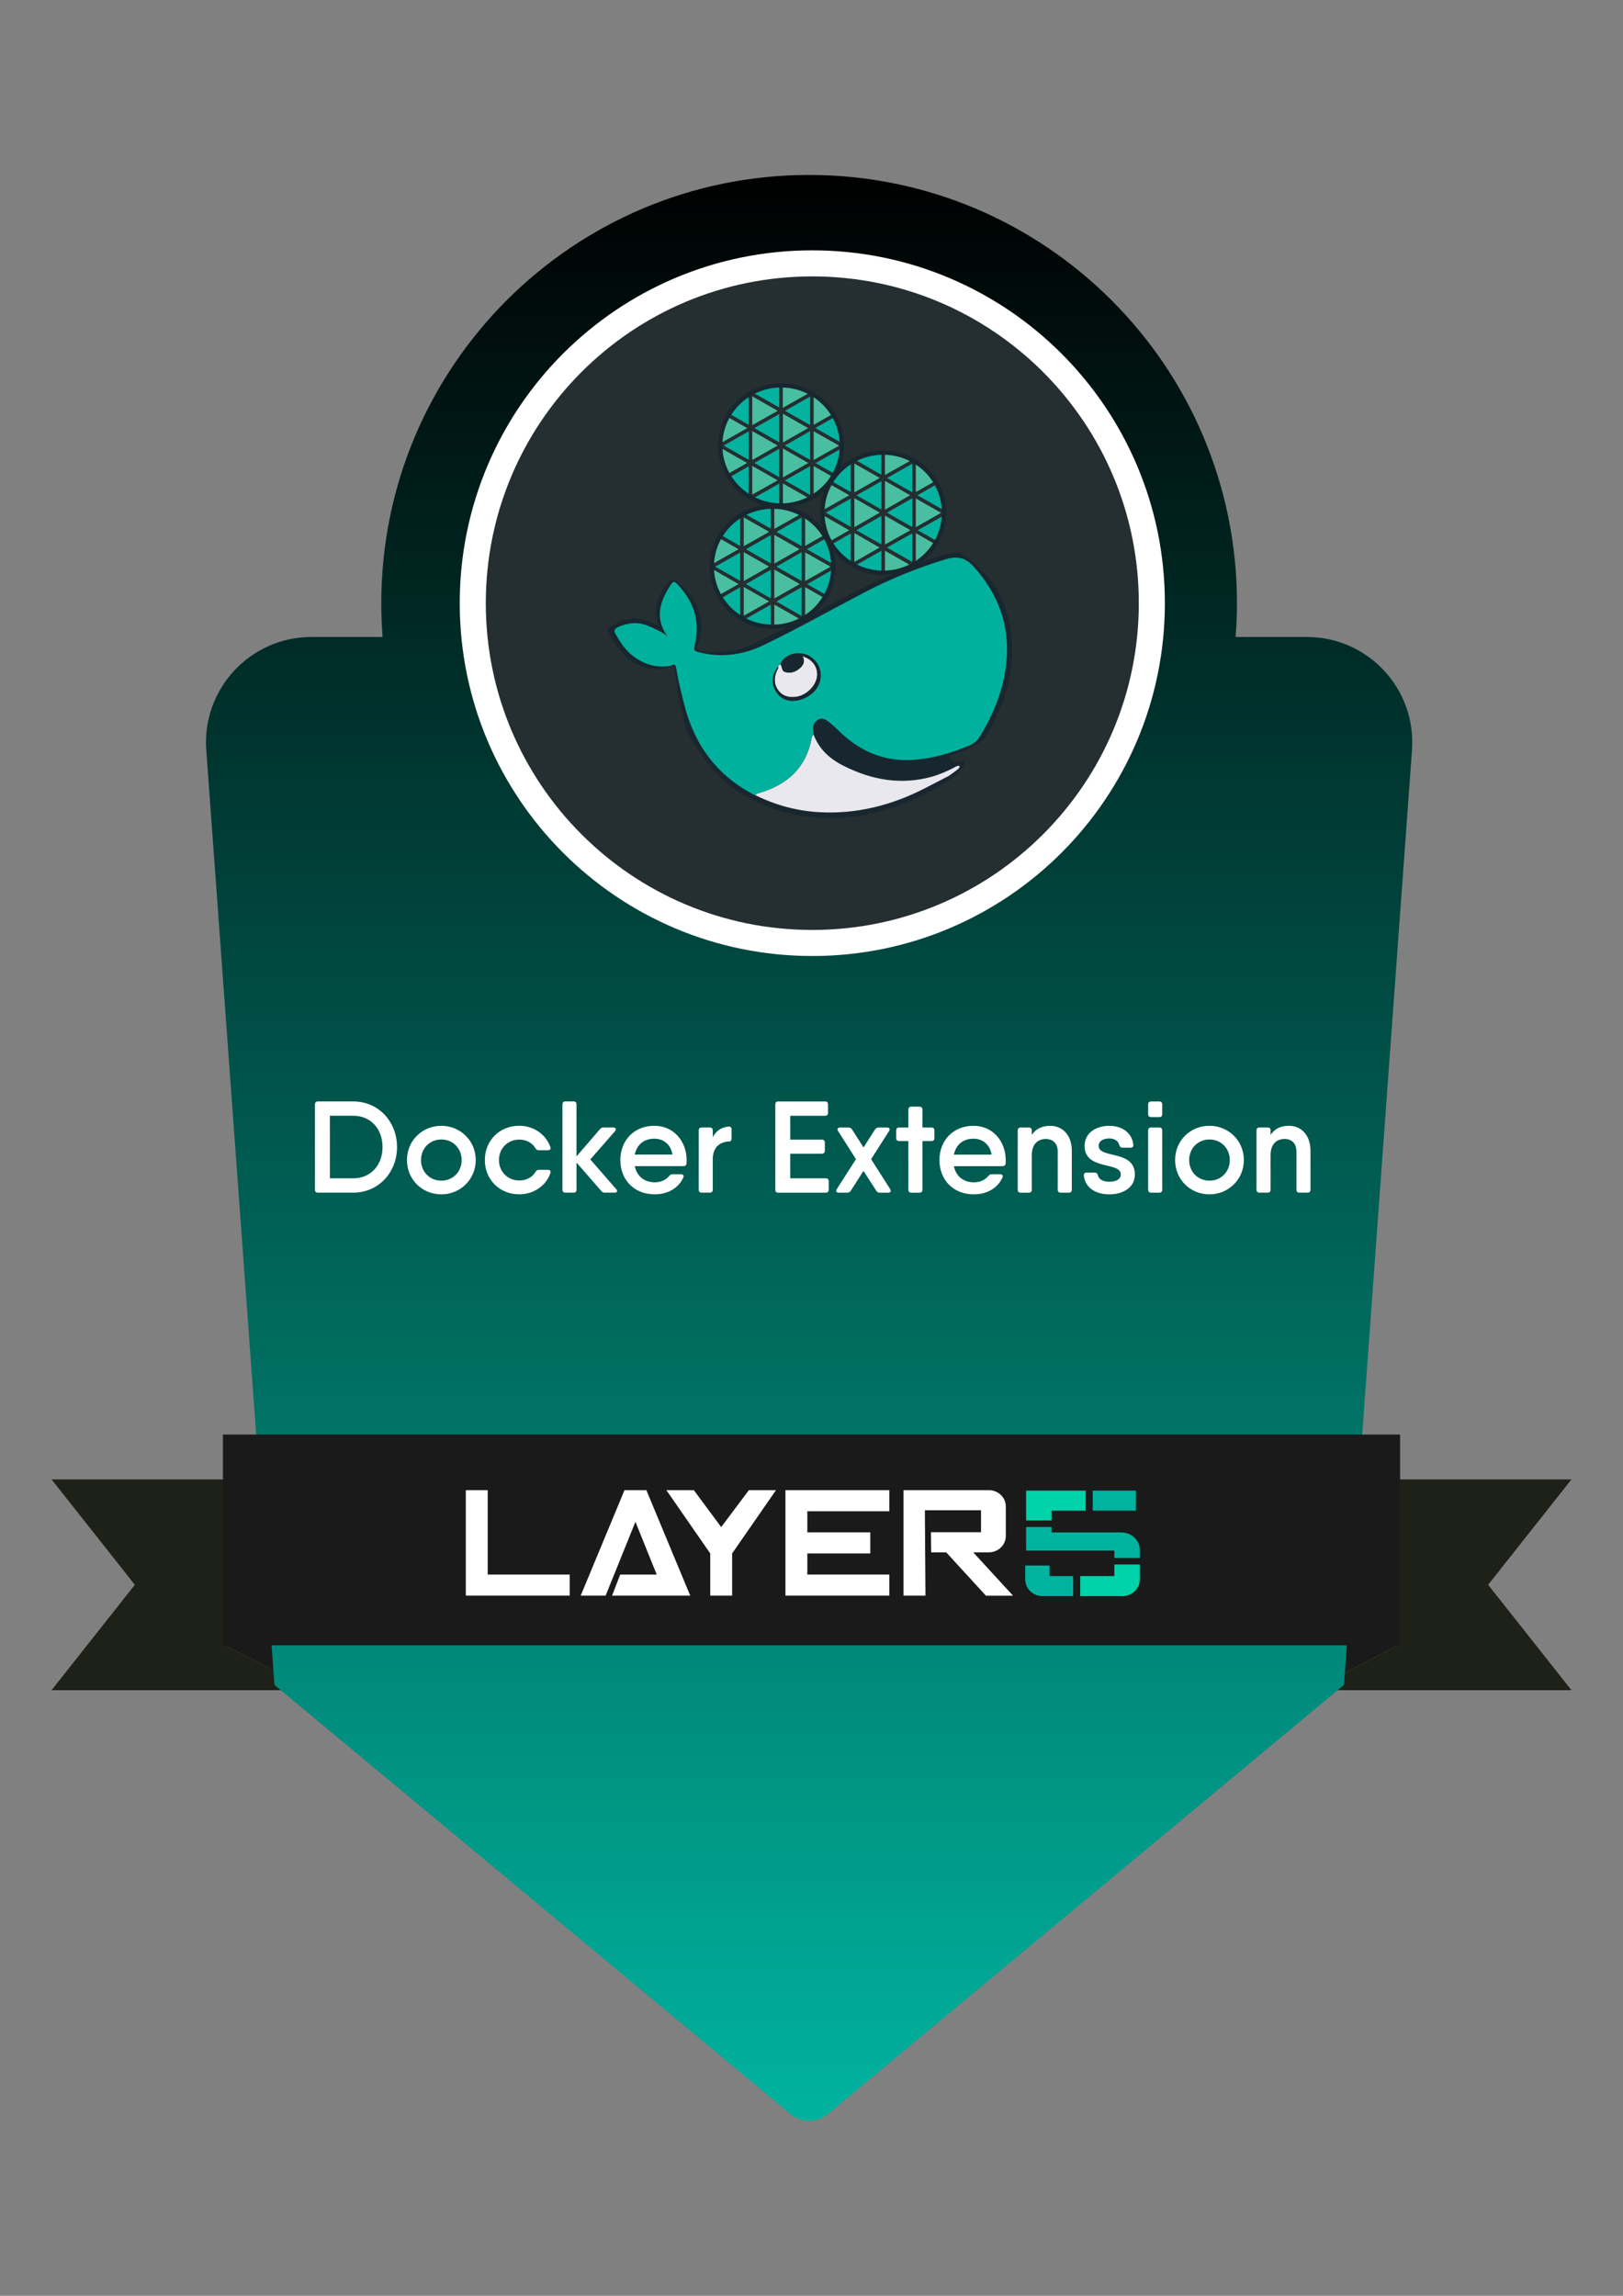 <?xml version="1.0" encoding="UTF-8"?>
<svg id="Layer_1" data-name="Layer 1" xmlns="http://www.w3.org/2000/svg" xmlns:xlink="http://www.w3.org/1999/xlink" viewBox="0 0 595.28 841.89">
  <rect x="0" y="0" width="595.28" height="841.89" fill="#808080" stroke="none"/>
  <defs>
    <style>
      .cls-1 {
        fill: #00b39f;
      }

      .cls-2 {
        fill: #fff;
      }

      .cls-3 {
        fill: #e8e8ee;
      }

      .cls-4 {
        fill: #252e31;
        stroke: #fff;
        stroke-width: 9.56px;
      }

      .cls-5 {
        fill: #03b29f;
      }

      .cls-6 {
        fill: #18272f;
      }

      .cls-7 {
        clip-path: url(#clippath-1);
      }

      .cls-8 {
        fill: #00b29e;
      }

      .cls-9 {
        fill: #00d3a9;
      }

      .cls-10 {
        clip-path: url(#clippath);
      }

      .cls-11 {
        fill: #a20e30;
      }

      .cls-12 {
        fill: #1e2117;
      }

      .cls-13, .cls-14 {
        fill: none;
      }

      .cls-15 {
        fill: #1a1a1a;
      }

      .cls-14 {
        stroke: #18272f;
        stroke-miterlimit: 10;
        stroke-width: 1.59px;
      }

      .cls-16 {
        fill: url(#linear-gradient);
      }

      .cls-17 {
        fill: #2c3476;
      }

      .cls-18 {
        fill: #4abea0;
      }
    </style>
    <clipPath id="clippath">
      <rect class="cls-13" x="18.91" y="64.17" width="557.47" height="713.56"/>
    </clipPath>
    <linearGradient id="linear-gradient" x1="296.78" y1="779.83" x2="296.78" y2="66.28" gradientTransform="translate(0 844) scale(1 -1)" gradientUnits="userSpaceOnUse">
      <stop offset="0" stop-color="#000"/>
      <stop offset="1" stop-color="#00b39f"/>
    </linearGradient>
    <clipPath id="clippath-1">
      <rect class="cls-13" x="222.78" y="140.62" width="148.48" height="159.28"/>
    </clipPath>
  </defs>
  <g class="cls-10">
    <g>
      <path class="cls-15" d="m480.87,602.94v16.86l32.65-16.86h-32.65Z"/>
      <path class="cls-15" d="m114.41,619.8v-16.86h-32.65l32.65,16.86Z"/>
      <path class="cls-12" d="m576.37,542.52H18.91l30.55,38.64-30.55,38.64h95.5l-32.65-16.86h32.65v-19.01h366.46v19.01h32.65l-32.65,16.86h95.5l-30.55-38.64,30.55-38.64Z"/>
      <path class="cls-16" d="m517.88,275.16l-24.94,342.73-189.32,157.36c-3.92,3.3-9.75,3.3-13.67,0l-189.28-157.36-25.01-342.73c-1.69-22.44,16.09-41.57,38.58-41.57h26.09c-.32-4.09-.48-8.22-.48-12.4,0-86.74,70.27-157.03,156.92-157.03s156.92,70.29,156.92,157.03c0,4.17-.16,8.31-.51,12.4h26.15c22.49,0,40.26,19.13,38.54,41.57Z"/>
      <path class="cls-4" d="m297.92,345.8c68.77,0,124.55-55.79,124.55-124.61s-55.78-124.61-124.55-124.61-124.52,55.79-124.52,124.61,55.75,124.61,124.52,124.61Z"/>
      <g class="cls-7">
        <g>
          <path class="cls-6" d="m265.46,286.12c-4.65-4.21-10.29-11.73-13.06-17.1-1.24-2.47-1.5-5.26-2.2-7.89-1.4-5.05-2.04-10.27-2.71-15.45-.13-.89-.19-1.62-1.34-1.5,1.31-.97,1.75-.16,1.91.97.8,4.57,1.85,9.02,2.99,13.51,3.76,14.72,12.11,26,25.96,33.04,7.33,3.64,15.07,5.74,23.19,6.23,13.86.81,26.79-2.51,38.99-8.77,2.93-1.5,5.86-3.03,8.76-4.53,7.74-4.45,1.88,1.62-9.94,7.16-11.69,5.78-24.08,8.86-37.24,8.09-13.22-.81-25.2-4.97-35.33-13.75Z"/>
          <path class="cls-6" d="m352.68,279.28c-.35.04,1.75-.28,1.18.73-1.59,2.87-5.32,6.75-5.89,4.53-.29-.2,3.79-3.96,3.66-3.64l.06-.04c-.83,0-1.4.49-2.04.81-2.55,1.25-5.16,2.43-7.93,3.19-11.28,3.11-22.01,1.17-32.24-3.96-5.03-2.51-9.05-6.11-11.09-11.52-.06-.32-.06-.65-.13-.97-.38-1.82.06-3.4,1.66-4.41,1.53-.97,2.93-.12,4.11.81,1.21.97,2.36,2.02,3.47,3.11,7.33,7.16,16.02,11.28,26.5,10.8,7.52-.32,14.65-2.43,21.57-5.34,1.47-.61,2.71-1.54,3.57-2.91,5.35-8.61,9.08-17.83,9.97-27.94,1.24-13.26-3.09-24.75-12.04-34.73-2.9-3.23-5.92-3.96-10.07-2.71-10.35,3.07-20.29,7.16-29.85,12.13-12.42,6.47-24.59,13.38-37.24,19.45-7.2,3.44-14.84,4.57-22.81,2.75-2.74-.65-2.8-.73-2.17-3.56,1.91-8.49-.73-15.57-6.66-21.71-.96-.97-1.37-1.01-2.17.2-4.01,6.07-6.15,12.21-1.37,18.96-2.29-1.74-4.84-2.83-7.39-3.88-3.66-1.46-7.17-.97-10.67.57-1.21.57-1.66,1.17-.96,2.47,1.78,3.19,3.79,6.23,6.82,8.41,4.05,2.95,8.57,4.21,13.57,3.28-2.39,1.46-5,1.46-7.58,1.01-6.18-1.05-10.29-4.93-13.44-9.95-.86-1.37-1.59-2.79-2.36-4.21.13-.73.73-.93,1.27-1.17,1.75-1.01,3.47-2.18,5.48-2.63.19,0,.35-.04.57-.04,4.05-1.05,7.61.2,11.05,2.18.06.04.16.12.29.16v-.4c-1.82-5.18-.41-9.75,2.52-14.07.19-.2.35-.44.51-.65,2.2-2.39,2.8-2.35,5.16-.12,2.71,2.59,5.1,5.38,6.37,8.94,1.59,4.45,1.82,8.94-.06,13.34-.7,1.66.06,2.06,1.37,2.26,2.83.45,6.59.4,9.43.04.76-.12,4.87-.32,9.91-2.87,19.11-9.62,61.42-29.96,61.42-29.96,0,0,7.42-2.51,11.34-3.23,1.62-.32,3.03-.08,4.4.89,13.51,9.7,18.48,23.13,17.3,39.1-.7,9.46-4.24,18.07-8.82,26.32-1.62,2.91-4.59,4.37-7.49,5.66-2.2,1.01-4.56,1.74-6.88,2.63,1.08,1.37,2.1,2.51,3.57,2.18m-49.98-56.17c.45-.2,1.12-.32,1.69-.85l-1.69.85Zm-18.79,9.66l28.51-14.8c7.42-4.08,26.89-12.29,26.89-12.29"/>
          <path class="cls-3" d="m298.4,269.36c2.01,5.42,6.05,9.02,11.09,11.52,10.23,5.14,20.96,7.08,32.24,3.96,2.77-.77,5.35-1.9,7.9-3.19.67-.32,1.24-.85,2.07-.81,1.27.49-2.26,2.59-3.69,3.68-2.9,1.5-5.86,3.03-8.76,4.53-12.23,6.27-25.13,9.58-38.96,8.77-8.16-.49-15.93-2.59-23.22-6.23.38-.69,1.11-.69,1.72-.89,10.03-3.03,16.76-9.14,18.83-19.61.1-.65.22-1.29.8-1.74Z"/>
          <path class="cls-8" d="m298.4,269.36c-.57.44-.76,1.09-.86,1.78-2.07,10.47-8.82,16.58-18.86,19.61-.64.2-1.34.16-1.72.89-13.83-7.04-22.14-18.28-25.93-33.04-1.15-4.49-2.23-8.94-2.99-13.51-.22-1.13-.61-1.94-1.94-.97-5.03.89-9.52-.32-13.54-3.28-3.03-2.22-5.03-5.22-6.82-8.41-.7-1.25-.29-1.9.96-2.47,3.5-1.54,7.01-2.02,10.64-.57,2.58,1.01,5.13,2.14,7.42,3.88-4.78-6.75-2.64-12.9,1.34-18.96.83-1.21,1.24-1.17,2.2-.2,5.93,6.15,8.54,13.22,6.66,21.71-.61,2.83-.57,2.91,2.17,3.56,7.93,1.86,15.61.69,22.81-2.75,12.65-6.07,24.85-12.98,37.24-19.45,9.56-4.97,19.5-9.02,29.85-12.13,4.14-1.21,7.17-.53,10.07,2.71,8.95,9.95,13.28,21.43,12.04,34.73-.89,10.11-4.65,19.33-9.97,27.94-.86,1.37-2.13,2.3-3.57,2.91-6.91,2.91-14.05,5.01-21.57,5.34-10.48.49-19.18-3.6-26.5-10.8-1.12-1.09-2.26-2.14-3.47-3.11-1.18-.93-2.58-1.78-4.11-.81-1.59,1.01-2.04,2.59-1.66,4.41.06.28.06.65.13.97Zm-12.2-25.76c-.29.28-.57.53-.86.81-1.53,2.14-2.48,4.49-1.66,7.12,1.66,5.18,6.47,6.87,11.79,4.29,6.15-2.99,7.42-10.19,2.58-14.4-3.76-3.28-10.38-2.02-11.85,2.18Z"/>
          <path class="cls-17" d="m241.45,229.04v.4c-.1-.04-.16-.12-.29-.16.1-.08.16-.16.29-.24Z"/>
          <path class="cls-3" d="m285.34,244.41c.29-.28.57-.53.86-.81.8.81.32,2.43,1.78,2.83,1.94.53,3.6,0,5.07-1.17,1.34-1.05,2.23-2.35,1.53-4.16.13-.08.19-.2.32-.28,3.38,1.17,5.29,4.21,4.75,7.44-.51,3.4-3.89,6.63-7.33,7.2-2.64.44-5.03,0-6.75-2.18-1.72-2.14-1.75-4.53-.76-7.04.19-.57.76-1.09.54-1.82Z"/>
          <path class="cls-6" d="m294.61,241.11c.7,1.82-.19,3.11-1.5,4.16-1.47,1.21-3.15,1.7-5.1,1.17-1.47-.4-.96-2.02-1.78-2.83,1.47-4.21,8.09-5.42,11.88-2.18,4.84,4.21,3.54,11.44-2.58,14.4-5.32,2.59-10.16.89-11.82-4.29-.8-2.63.1-4.97,1.66-7.12.26.73-.32,1.25-.57,1.86-.99,2.51-.89,4.89.76,7.04,1.72,2.18,4.11,2.63,6.75,2.18,3.5-.61,6.82-3.8,7.33-7.2.54-3.23-1.37-6.27-4.75-7.44-.16-.04-.29-.12-.45-.16.03.08.13.24.16.4Z"/>
          <path class="cls-3" d="m294.61,241.1c-.03-.16-.06-.32-.16-.49.16.04.29.12.45.16-.06.12-.19.2-.29.32Z"/>
          <path class="cls-18" d="m284,196.14v10.55l9.27-5.3-9.27-5.26Z"/>
          <path class="cls-18" d="m284,208.88v10.59l9.33-5.3-9.33-5.3Z"/>
          <path class="cls-5" d="m282.7,206.61v-10.39l-9.11,5.18,9.11,5.22Z"/>
          <path class="cls-5" d="m264.41,219.42c1.78,2.83,4.2,5.26,7.07,7.04v-11.08l-7.07,4.04Z"/>
          <path class="cls-5" d="m282.7,219.43v-10.47l-9.14,5.22,9.14,5.26Z"/>
          <path class="cls-18" d="m272.79,225.81l9.3-5.26-9.3-5.3v10.55Z"/>
          <path class="cls-5" d="m294.01,225.87v-10.51l-9.24,5.22,9.24,5.3Z"/>
          <path class="cls-5" d="m303.05,218.22c1.56-2.83,2.45-6.02,2.61-9.46l-9.62,5.46,7.01,4Z"/>
          <path class="cls-18" d="m295.31,213.08l9.3-5.26-9.3-5.26v10.51Z"/>
          <path class="cls-5" d="m294.01,200.25v-10.43l-9.21,5.22,9.21,5.22Z"/>
          <path class="cls-5" d="m294.01,213.04v-10.55l-9.24,5.3,9.24,5.26Z"/>
          <path class="cls-18" d="m272.79,202.49v10.59l9.3-5.3-9.3-5.3Z"/>
          <path class="cls-5" d="m282.7,185.74c-3.5.12-6.88,1.01-9.78,2.55l9.78,5.58v-8.13Z"/>
          <path class="cls-18" d="m272.79,189.75v10.55l9.33-5.26-9.33-5.3Z"/>
          <path class="cls-5" d="m271.48,189.15c-2.87,1.78-5.29,4.21-7.07,7.04l7.07,4.04v-11.08Z"/>
          <path class="cls-18" d="m293.91,188.37c-2.93-1.58-6.28-2.51-9.91-2.63v8.21l9.91-5.58Z"/>
          <path class="cls-18" d="m261.07,208.56c.1,3.52,1.05,6.79,2.64,9.7l7.17-4.08-9.81-5.62Z"/>
          <path class="cls-18" d="m263.71,197.31c-1.59,2.91-2.55,6.19-2.64,9.66l9.84-5.58-7.2-4.08Z"/>
          <path class="cls-5" d="m272.89,227.27c2.93,1.54,6.28,2.47,9.81,2.59v-8.13l-9.81,5.54Z"/>
          <path class="cls-18" d="m302.35,196.18c-1.75-2.83-4.17-5.26-7.04-7.04v11.04l7.04-4Z"/>
          <path class="cls-18" d="m295.31,226.42c2.87-1.78,5.29-4.21,7.07-7.08l-7.07-4.04v11.12Z"/>
          <path class="cls-5" d="m305.67,206.94c-.13-3.48-1.05-6.71-2.64-9.58l-7.1,4.04,9.75,5.54Z"/>
          <path class="cls-18" d="m284,229.83c3.54-.12,6.88-1.01,9.81-2.55l-9.81-5.58v8.13Z"/>
          <path class="cls-5" d="m271.48,213v-10.39l-9.17,5.18,9.17,5.22Z"/>
          <path class="cls-18" d="m324.59,176.36v10.55l9.24-5.3-9.24-5.26Z"/>
          <path class="cls-18" d="m324.59,189.1v10.59l9.33-5.26-9.33-5.34Z"/>
          <path class="cls-5" d="m323.28,186.85v-10.39l-9.14,5.18,9.14,5.22Z"/>
          <path class="cls-5" d="m304.96,199.66c1.82,2.83,4.24,5.26,7.1,7.04v-11.08l-7.1,4.04Z"/>
          <path class="cls-5" d="m323.28,199.65v-10.47l-9.17,5.26,9.17,5.22Z"/>
          <path class="cls-18" d="m313.37,206.05l9.24-5.26-9.24-5.3v10.55Z"/>
          <path class="cls-5" d="m334.59,206.08v-10.51l-9.27,5.22,9.27,5.3Z"/>
          <path class="cls-5" d="m343.64,198.44c1.53-2.83,2.45-6.03,2.61-9.46l-9.65,5.46,7.04,4Z"/>
          <path class="cls-18" d="m335.9,193.32l9.27-5.26-9.27-5.26v10.51Z"/>
          <path class="cls-5" d="m334.59,180.53v-10.47l-9.24,5.22,9.24,5.26Z"/>
          <path class="cls-5" d="m334.59,193.26v-10.55l-9.27,5.3,9.27,5.26Z"/>
          <path class="cls-18" d="m313.37,182.7v10.63l9.3-5.34-9.3-5.3Z"/>
          <path class="cls-5" d="m323.28,165.98c-3.54.12-6.88,1.01-9.78,2.55l9.78,5.58v-8.13Z"/>
          <path class="cls-18" d="m313.37,170.01v10.55l9.3-5.3-9.3-5.26Z"/>
          <path class="cls-5" d="m312.04,169.36c-2.87,1.78-5.29,4.21-7.1,7.04l7.1,4.04v-11.08Z"/>
          <path class="cls-18" d="m334.49,168.61c-2.96-1.58-6.31-2.51-9.91-2.63v8.21l9.91-5.58Z"/>
          <path class="cls-18" d="m301.62,188.83c.13,3.52,1.08,6.79,2.68,9.7l7.17-4.08-9.84-5.62Z"/>
          <path class="cls-18" d="m304.3,177.53c-1.59,2.91-2.55,6.19-2.68,9.66l9.88-5.58-7.2-4.08Z"/>
          <path class="cls-5" d="m313.44,207.51c2.96,1.54,6.28,2.47,9.84,2.59v-8.13l-9.84,5.54Z"/>
          <path class="cls-18" d="m342.94,176.45c-1.78-2.83-4.17-5.26-7.04-7.04v11.04l7.04-4Z"/>
          <path class="cls-18" d="m335.9,206.64c2.87-1.78,5.26-4.21,7.07-7.08l-7.07-4.04v11.12Z"/>
          <path class="cls-5" d="m346.25,187.16c-.13-3.48-1.08-6.71-2.68-9.58l-7.07,4.04,9.75,5.54Z"/>
          <path class="cls-18" d="m324.59,210.09c3.54-.12,6.88-1.01,9.78-2.55l-9.78-5.58v8.13Z"/>
          <path class="cls-5" d="m312.04,193.22v-10.39l-9.14,5.18,9.14,5.22Z"/>
          <path class="cls-18" d="m287.16,151.74v10.51l9.24-5.26-9.24-5.26Z"/>
          <path class="cls-18" d="m287.16,164.49v10.59l9.3-5.3-9.3-5.3Z"/>
          <path class="cls-5" d="m285.82,162.21v-10.39l-9.14,5.18,9.14,5.22Z"/>
          <path class="cls-5" d="m267.53,175.03c1.78,2.83,4.21,5.26,7.07,7.04v-11.08l-7.07,4.04Z"/>
          <path class="cls-5" d="m285.82,174.99v-10.43l-9.14,5.22,9.14,5.22Z"/>
          <path class="cls-18" d="m275.91,181.37l9.3-5.22-9.3-5.3v10.51Z"/>
          <path class="cls-5" d="m297.13,181.47v-10.51l-9.27,5.22,9.27,5.3Z"/>
          <path class="cls-5" d="m306.17,173.82c1.56-2.83,2.45-6.02,2.61-9.46l-9.65,5.46,7.04,4Z"/>
          <path class="cls-18" d="m298.43,168.68l9.33-5.26-9.33-5.26v10.51Z"/>
          <path class="cls-5" d="m297.13,155.86v-10.43l-9.21,5.22,9.21,5.22Z"/>
          <path class="cls-5" d="m297.13,168.64v-10.55l-9.27,5.3,9.27,5.26Z"/>
          <path class="cls-18" d="m275.91,158.09v10.59l9.33-5.3-9.33-5.3Z"/>
          <path class="cls-5" d="m285.82,141.34c-3.54.12-6.88,1.01-9.78,2.55l9.78,5.58v-8.13Z"/>
          <path class="cls-18" d="m275.91,145.35v10.55l9.33-5.26-9.33-5.3Z"/>
          <path class="cls-5" d="m274.61,144.7c-2.87,1.78-5.29,4.21-7.07,7.04l7.07,4.04v-11.08Z"/>
          <path class="cls-18" d="m297.03,143.97c-2.93-1.58-6.31-2.51-9.91-2.63v8.21l9.91-5.58Z"/>
          <path class="cls-18" d="m264.16,164.16c.13,3.52,1.08,6.79,2.68,9.7l7.17-4.08-9.84-5.62Z"/>
          <path class="cls-18" d="m266.87,152.91c-1.59,2.91-2.55,6.19-2.68,9.66l9.88-5.58-7.2-4.08Z"/>
          <path class="cls-5" d="m276.01,182.87c2.93,1.54,6.24,2.47,9.81,2.59v-8.13l-9.81,5.54Z"/>
          <path class="cls-18" d="m305.47,151.79c-1.75-2.83-4.17-5.26-7.04-7.04v11.04l7.04-4Z"/>
          <path class="cls-18" d="m298.43,182.03c2.87-1.78,5.29-4.21,7.07-7.08l-7.07-4.04v11.12Z"/>
          <path class="cls-5" d="m308.79,162.5c-.13-3.48-1.05-6.71-2.68-9.58l-7.07,4.04,9.75,5.54Z"/>
          <path class="cls-18" d="m287.16,185.43c3.54-.12,6.88-1.01,9.81-2.55l-9.81-5.58v8.13Z"/>
          <path class="cls-5" d="m274.61,168.6v-10.43l-9.17,5.22,9.17,5.22Z"/>
          <path class="cls-14" d="m286.49,185.39c12.3,0,22.3-9.87,22.3-22.04s-10-22.04-22.3-22.04-22.33,9.87-22.33,22.04,10,22.04,22.33,22.04Z"/>
          <path class="cls-14" d="m283.37,229.86c12.33,0,22.3-9.87,22.3-22.04s-9.97-22.04-22.3-22.04-22.3,9.87-22.3,22.04,9.97,22.04,22.3,22.04Z"/>
          <path class="cls-14" d="m323.92,210.05c12.33,0,22.33-9.87,22.33-22.04s-10-22.04-22.33-22.04-22.3,9.87-22.3,22.04,10,22.04,22.3,22.04Z"/>
        </g>
      </g>
      <path class="cls-11" d="m114.41,583.9v19.01h366.46v-19.01H114.41Z"/>
      <path class="cls-15" d="m513.52,603.34H81.76v-77.27h431.76v77.27Z"/>
      <path class="cls-2" d="m178.88,546.45h-8.03v38.68h38.1v-7.73h-30.07v-30.95Z"/>
      <path class="cls-2" d="m229.05,546.45l-16.06,38.68h9.14l10.93-27.07,7.8,19.34h-13.38l-2.99,7.73h28.67l-16.09-38.68h-8.03Z"/>
      <path class="cls-2" d="m264.51,559.99l-10.03-13.54h-10.07l16.09,23.21v15.47h8.03v-15.47l16.09-23.21h-9.94l-10.16,13.54Z"/>
      <path class="cls-2" d="m288.08,552.54v32.59h38.1v-7.73h-30.07v-7.74h23.09v-7.74h-23.09v-7.73h30.07v-7.74h-38.1v6.09Z"/>
      <path class="cls-2" d="m339.21,553.83h20.61v8.05h-18.38l.1,7.38h5.51l14.56,15.89h9.94l-14.59-15.89h5.7c.83,0,1.66-.15,2.39-.46.76-.3,1.47-.74,2.04-1.3.57-.56,1.05-1.22,1.34-1.95.32-.73.48-1.51.48-2.3v-10.79c0-1.59-.64-3.12-1.82-4.25-1.18-1.13-2.77-1.76-4.43-1.76h-31.28v38.68h8.06l-.22-31.3Z"/>
      <path class="cls-1" d="m416.62,546.62h-15.83v7.34h15.83v-7.34Z"/>
      <path class="cls-1" d="m418.05,571.34v-3.04c0-3.5-3.06-6.34-6.85-6.34h-25.52v-2h-9.33v8.66h32.37v2.71h9.33Z"/>
      <path class="cls-9" d="m385.69,557.57v-3.6h12.52v-7.34h-21.85v10.94h9.33Z"/>
      <path class="cls-9" d="m408.72,573.7v4.27h-12.52v7.34h15.42c1.66.03,3.28-.59,4.49-1.71,1.21-1.12,1.91-2.65,1.94-4.27v-5.63h-9.33Z"/>
      <path class="cls-1" d="m384.95,574.1v3.87h8.66v7.34h-11.15c-1.66.03-3.28-.59-4.49-1.71-1.21-1.12-1.91-2.66-1.94-4.27v-5.23h8.92Z"/>
      <path class="cls-2" d="m129.6,403.91c9.24,0,16.02,7.41,16.02,16.72s-6.79,16.72-16.02,16.72h-13.03c-.67,0-1.05-.38-1.05-1.05v-31.3c0-.72.38-1.1,1.05-1.1h13.03Zm0,28.19c6.37,0,10.7-4.83,10.7-11.47s-4.33-11.47-10.7-11.47h-8.6v22.94h8.6Zm32.27,5.88c-7.01,0-12.61-5.45-12.61-12.57s5.61-12.57,12.61-12.57,12.62,5.5,12.62,12.57-5.64,12.57-12.62,12.57Zm0-5.02c4.21,0,7.45-3.2,7.45-7.55s-3.25-7.55-7.45-7.55-7.45,3.2-7.45,7.55,3.25,7.55,7.45,7.55Zm39.09-3.97c.76,0,1.18.48.89,1.24-1.56,4.59-6.12,7.74-11.4,7.74-7.26,0-12.62-5.45-12.62-12.57s5.35-12.57,12.62-12.57c5.29,0,9.78,3.15,11.4,7.79.29.72-.13,1.19-.89,1.19h-3.31c-.57,0-.99-.24-1.27-.76-1.15-1.96-3.34-3.15-5.92-3.15-4.21,0-7.45,3.2-7.45,7.5s3.25,7.5,7.45,7.5c2.58,0,4.78-1.19,5.92-3.11.29-.53.67-.81,1.27-.81h3.31Zm25.04,7.07c.64.67.35,1.29-.57,1.29h-3.63c-.57,0-.96-.19-1.27-.62l-9.08-10.42v9.99c0,.67-.38,1.05-1.05,1.05h-3.03c-.7,0-1.08-.38-1.08-1.05v-31.3c0-.72.38-1.1,1.08-1.1h3.03c.67,0,1.05.38,1.05,1.1v19.07l8.6-9.99c.32-.43.7-.62,1.27-.62h3.63c.92,0,1.21.62.64,1.34l-9.08,10.37,9.49,10.89Zm14.05-23.22c7.1,0,11.79,5.73,11.79,12.61,0,.43,0,.81-.03,1.19-.06.67-.48,1-1.15,1h-17.84c.83,3.92,3.73,5.93,7.36,5.93,2.29,0,4.17-.96,5.22-2.29.38-.43.7-.67,1.27-.67h3.06c.83,0,1.24.48.92,1.15-1.72,3.87-5.64,6.21-10.51,6.21-7.64,0-12.61-5.4-12.61-12.57s5-12.57,12.52-12.57Zm-7.23,10.56h13.83c-.67-4.06-3.6-5.83-6.66-5.83-3.85,0-6.43,2.25-7.17,5.83Zm34.37-10.27c.73-.1,1.12.33,1.12,1v3.39c0,.67-.29,1.05-.83,1.05-3.09.1-6.05,1.82-6.05,6.5v11.23c0,.67-.38,1.05-1.11,1.05h-2.99c-.67,0-1.05-.38-1.05-1.05v-21.74c0-.72.38-1.1,1.05-1.1h2.99c.73,0,1.11.38,1.11,1.1v2.48c1.24-2.48,3.34-3.68,5.77-3.92Zm35.65,18.97c.73,0,1.12.38,1.12,1.1v3.11c0,.67-.38,1.05-1.12,1.05h-17.42c-.67,0-1.05-.38-1.05-1.05v-31.3c0-.72.38-1.1,1.05-1.1h17.2c.7,0,1.08.38,1.08,1.1v3.11c0,.67-.38,1.05-1.08,1.05h-12.77v8.74h11.56c.73,0,1.12.38,1.12,1.05v3.01c0,.72-.38,1.1-1.12,1.1h-11.56v9.03h13Zm23.64,3.97c.48.72.16,1.29-.7,1.29h-3.12c-.57,0-.99-.24-1.27-.72l-4.68-7.26-4.65,7.26c-.32.48-.76.72-1.27.72h-3.15c-.86,0-1.21-.57-.73-1.29l7.04-10.99-6.56-10.32c-.48-.72-.13-1.29.73-1.29h3.09c.57,0,1.02.24,1.31.72l4.21,6.59,4.21-6.59c.32-.48.76-.72,1.27-.72h3.15c.86,0,1.21.57.73,1.29l-6.59,10.32,7.01,10.99Zm15.13-22.6c.73,0,1.11.38,1.11,1.1v2.82c0,.67-.38,1.05-1.11,1.05h-3.28v17.87c0,.67-.38,1.05-1.12,1.05h-2.99c-.67,0-1.05-.38-1.05-1.05v-17.87h-3.34c-.73,0-1.12-.38-1.12-1.05v-2.82c0-.72.38-1.1,1.12-1.1h3.34v-6.55c0-.72.38-1.1,1.05-1.1h2.99c.73,0,1.12.38,1.12,1.1v6.55h3.28Zm15.48-.62c7.1,0,11.79,5.73,11.79,12.61,0,.43,0,.81-.03,1.19-.06.67-.48,1-1.15,1h-17.84c.83,3.92,3.73,5.93,7.36,5.93,2.29,0,4.17-.96,5.22-2.29.38-.43.7-.67,1.27-.67h3.06c.83,0,1.24.48.92,1.15-1.72,3.87-5.64,6.21-10.51,6.21-7.64,0-12.61-5.4-12.61-12.57s5-12.57,12.52-12.57Zm-7.23,10.56h13.83c-.67-4.06-3.6-5.83-6.66-5.83-3.85,0-6.43,2.25-7.17,5.83Zm35.36-10.56c4.46,0,7.9,3.39,7.9,9.13v14.33c0,.67-.38,1.05-1.05,1.05h-3.03c-.7,0-1.08-.38-1.08-1.05v-14c0-3.11-1.88-4.63-4.36-4.63-2.71,0-5.16,1.62-5.16,5.97v12.66c0,.67-.38,1.05-1.05,1.05h-2.99c-.73,0-1.12-.38-1.12-1.05v-21.74c0-.72.38-1.1,1.12-1.1h2.99c.67,0,1.05.38,1.05,1.1v1.62c1.53-2.34,3.89-3.34,6.78-3.34Zm17.74,7.36c0,4.78,13.28,1.34,13.28,10.46,0,4.68-4.11,7.31-9.4,7.31-4.87,0-8.79-2.34-9.33-6.88-.03-.72.38-1.1,1.05-1.1h2.96c.67,0,.92.33,1.15.96.45,1.72,2.1,2.39,4.17,2.39,2.52,0,4.24-.86,4.24-2.68,0-4.78-13.28-1.39-13.28-10.46,0-4.68,4.11-7.36,9.05-7.36,4.49,0,8.31,2.34,8.82,6.88.1.76-.32,1.15-1.05,1.15h-2.96c-.61,0-.89-.38-1.15-1-.38-1.67-1.94-2.39-3.66-2.39-2.17,0-3.89.91-3.89,2.72Zm19.24-10.56c-.7,0-1.08-.38-1.08-1.05v-3.58c0-.72.38-1.1,1.08-1.1h3.03c.67,0,1.05.38,1.05,1.1v3.58c0,.67-.38,1.05-1.05,1.05h-3.03Zm0,27.71c-.7,0-1.08-.38-1.08-1.05v-21.74c0-.72.38-1.1,1.08-1.1h3.03c.67,0,1.05.38,1.05,1.1v21.74c0,.67-.38,1.05-1.05,1.05h-3.03Zm21.41.62c-7.04,0-12.61-5.45-12.61-12.57s5.57-12.57,12.61-12.57,12.61,5.5,12.61,12.57-5.64,12.57-12.61,12.57Zm0-5.02c4.2,0,7.45-3.2,7.45-7.55s-3.25-7.55-7.45-7.55-7.45,3.2-7.45,7.55,3.25,7.55,7.45,7.55Zm29.18-20.12c4.43,0,7.87,3.39,7.87,9.13v14.33c0,.67-.38,1.05-1.05,1.05h-2.99c-.73,0-1.11-.38-1.11-1.05v-14c0-3.11-1.85-4.63-4.33-4.63-2.74,0-5.16,1.62-5.16,5.97v12.66c0,.67-.38,1.05-1.05,1.05h-3.03c-.7,0-1.08-.38-1.08-1.05v-21.74c0-.72.38-1.1,1.08-1.1h3.03c.67,0,1.05.38,1.05,1.1v1.62c1.53-2.34,3.85-3.34,6.78-3.34Z"/>
    </g>
  </g>
</svg>